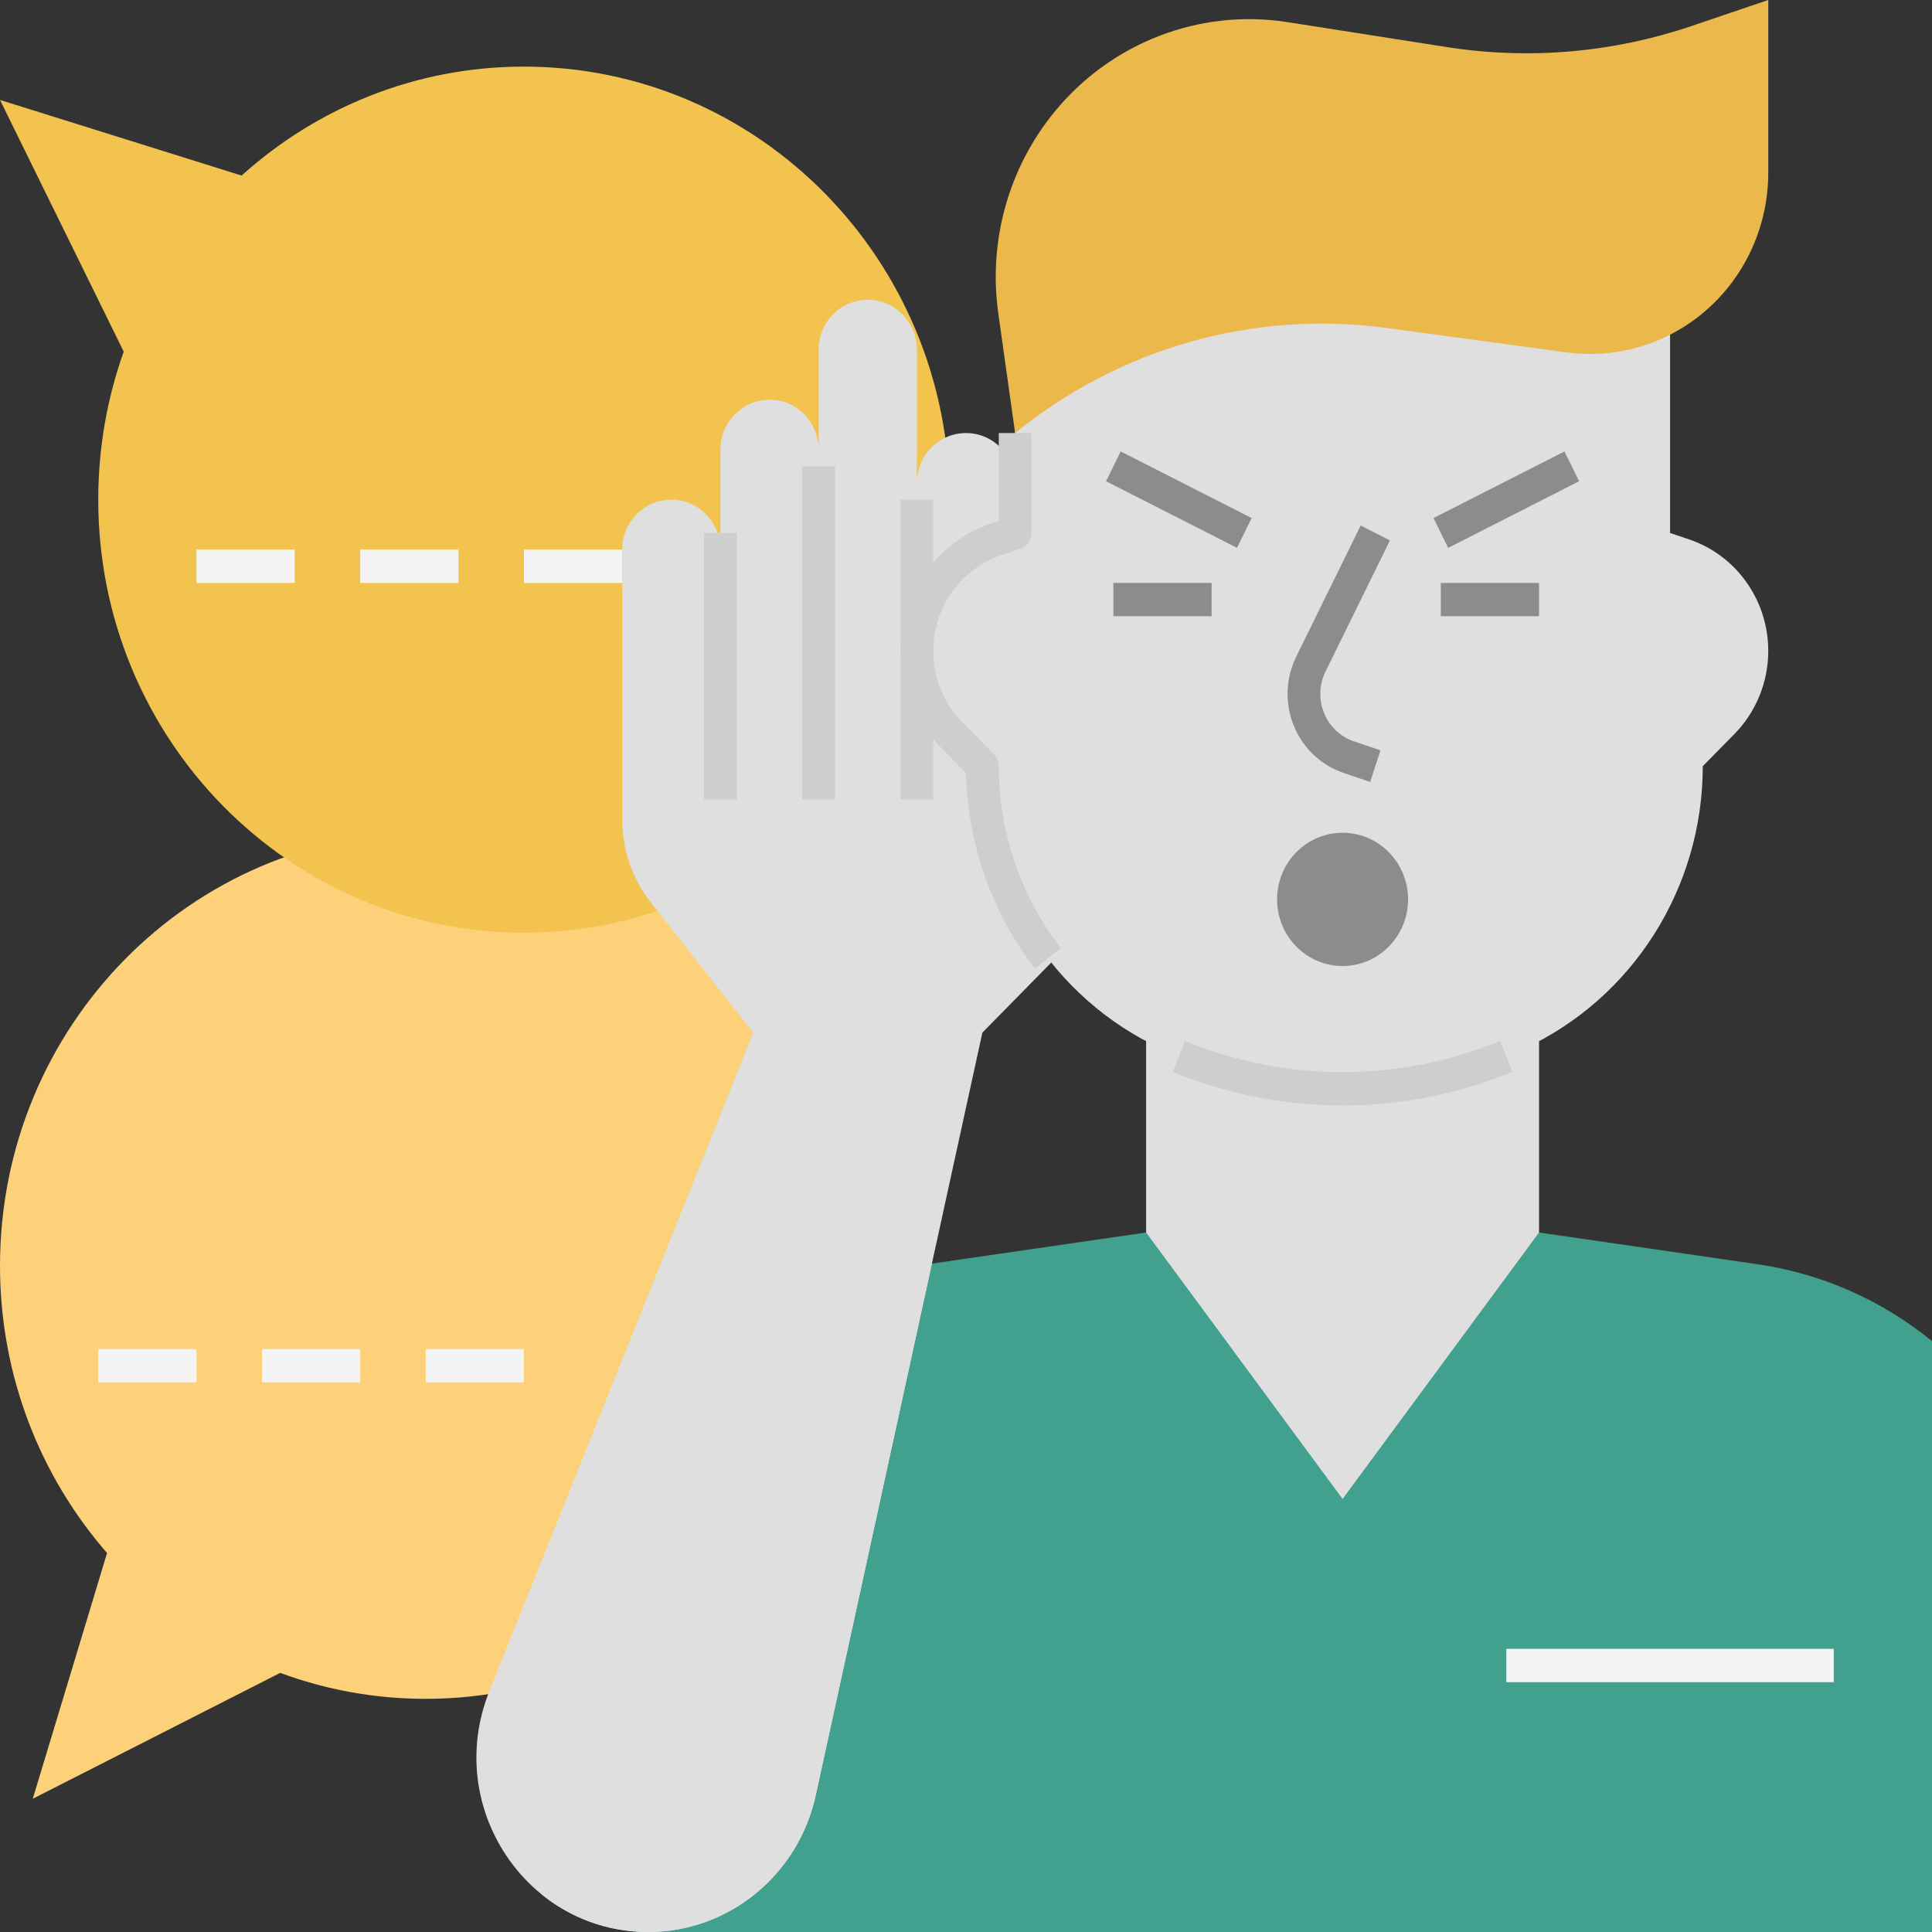 <svg width="48" height="48" viewBox="0 0 48 48" fill="none" xmlns="http://www.w3.org/2000/svg">
<rect x="0" y="0" width="48" height="48" fill="#333333" stroke="none"/>
<path d="M6.962 41.562C8.09 41.98 9.307 42.207 10.576 42.207C16.417 42.207 21.152 37.39 21.152 31.448C21.152 25.506 16.417 20.69 10.576 20.69C4.735 20.69 0 25.506 0 31.448C0 34.186 1.005 36.685 2.66 38.584L0.814 44.69L6.962 41.562Z" fill="#FCD17A"/>
<path d="M3.074 8.737C2.664 9.884 2.441 11.123 2.441 12.414C2.441 18.356 7.176 23.172 13.017 23.172C18.858 23.172 23.593 18.356 23.593 12.414C23.593 6.472 18.858 1.655 13.017 1.655C10.326 1.655 7.869 2.678 6.003 4.362L0 2.483L3.074 8.737Z" fill="#F2C34E"/>
<path d="M43.67 31.41L38.237 30.621H28.475L23.042 31.41C21.544 31.628 20.163 32.221 18.996 33.097L15.811 48H48V33.319C46.776 32.321 45.291 31.646 43.67 31.41Z" fill="#41A08E"/>
<path d="M29.93 19.337C29.6 18.332 28.441 17.896 27.549 18.441L25.22 19.862V12C25.22 11.314 24.674 10.759 24 10.759C23.326 10.759 22.78 11.314 22.78 12V8.69C22.78 8.004 22.233 7.448 21.559 7.448C20.885 7.448 20.339 8.004 20.339 8.69V11.172C20.339 10.487 19.793 9.931 19.119 9.931C18.445 9.931 17.898 10.487 17.898 11.172V13.655C17.898 12.97 17.352 12.414 16.678 12.414C16.004 12.414 15.458 12.97 15.458 13.655V20.356C15.458 21.108 15.709 21.837 16.171 22.424L18.712 25.655L12.155 42.026C11.013 44.879 13.076 48 16.105 48H16.105C18.103 48 19.834 46.588 20.267 44.603L24.407 25.655L30.102 19.862L29.93 19.337Z" fill="#DFDFDF"/>
<path d="M41.972 13.404L41.492 13.241V7.448H25.22V13.241L24.74 13.404C23.569 13.801 22.78 14.916 22.78 16.171V16.171C22.78 16.945 23.082 17.687 23.619 18.234L24.407 19.035V19.035C24.407 22.058 26.144 24.803 28.851 26.055H28.851C31.713 27.378 34.999 27.378 37.861 26.055H37.861C40.568 24.803 42.305 22.058 42.305 19.035V19.035L43.093 18.234C43.63 17.687 43.932 16.945 43.932 16.171V16.171C43.932 14.916 43.142 13.801 41.972 13.404Z" fill="#DFDFDF"/>
<path d="M42.027 0.646C40.071 1.309 37.988 1.489 35.95 1.17L31.989 0.55C29.808 0.209 27.611 1.055 26.198 2.779L26.198 2.779C25.058 4.171 24.55 5.989 24.802 7.783L25.22 10.759L25.22 10.759C27.819 8.644 31.153 7.701 34.452 8.149L38.922 8.755C40.509 8.97 42.086 8.297 43.047 6.994V6.994C43.622 6.214 43.932 5.267 43.932 4.292V0L42.027 0.646Z" fill="#EAB84B"/>
<path d="M34.041 19.427L33.38 19.203C32.82 19.013 32.37 18.586 32.144 18.032C31.918 17.477 31.94 16.852 32.204 16.315L33.806 13.056L34.533 13.427L32.932 16.685C32.773 17.007 32.76 17.383 32.896 17.715C33.031 18.048 33.301 18.304 33.637 18.418L34.298 18.642L34.041 19.427V19.427Z" fill="#8C8C8C"/>
<path d="M38.869 11.216L35.615 12.871L35.979 13.612L39.233 11.956L38.869 11.216Z" fill="#8C8C8C"/>
<path d="M38.237 14.483H35.797V15.31H38.237V14.483Z" fill="#8C8C8C"/>
<path d="M30.102 14.483H27.661V15.31H30.102V14.483Z" fill="#8C8C8C"/>
<path d="M33.356 24C34.255 24 34.983 23.259 34.983 22.345C34.983 21.431 34.255 20.69 33.356 20.69C32.457 20.69 31.729 21.431 31.729 22.345C31.729 23.259 32.457 24 33.356 24Z" fill="#8C8C8C"/>
<path d="M28.475 25.655V30.621L33.356 37.241L38.237 30.621V25.655H28.475Z" fill="#DFDFDF"/>
<path d="M7.322 13.655H4.881V14.483H7.322V13.655Z" fill="#F4F4F4"/>
<path d="M11.39 13.655H8.949V14.483H11.39V13.655Z" fill="#F4F4F4"/>
<path d="M15.458 13.655H13.017V14.483H15.458V13.655Z" fill="#F4F4F4"/>
<path d="M4.881 33.517H2.441V34.345H4.881V33.517Z" fill="#F4F4F4"/>
<path d="M8.949 33.517H6.508V34.345H8.949V33.517Z" fill="#F4F4F4"/>
<path d="M13.017 33.517H10.576V34.345H13.017V33.517Z" fill="#F4F4F4"/>
<path d="M45.559 40.965H37.424V41.793H45.559V40.965Z" fill="#F4F4F4"/>
<path d="M27.843 11.216L27.479 11.956L30.733 13.611L31.097 12.871L27.843 11.216Z" fill="#8C8C8C"/>
<path d="M33.356 27.466C31.926 27.466 30.497 27.187 29.136 26.629L29.44 25.862C31.965 26.896 34.747 26.896 37.272 25.862L37.576 26.629C36.215 27.187 34.786 27.466 33.356 27.466Z" fill="#CECECE"/>
<path d="M20.746 11.586H19.932V19.862H20.746V11.586Z" fill="#CECECE"/>
<path d="M18.305 13.241H17.491V19.862H18.305V13.241Z" fill="#CECECE"/>
<path d="M23.186 12.414H22.373V19.862H23.186V12.414Z" fill="#CECECE"/>
<path d="M25.714 24.064C24.644 22.683 24.039 20.964 24.002 19.208L23.332 18.526C22.713 17.897 22.373 17.061 22.373 16.171C22.373 14.735 23.273 13.466 24.612 13.012L24.814 12.943V10.759H25.627V13.241C25.627 13.419 25.515 13.578 25.349 13.634L24.869 13.797C23.863 14.138 23.186 15.092 23.186 16.171C23.186 16.84 23.442 17.468 23.907 17.941L24.695 18.742C24.771 18.82 24.814 18.925 24.814 19.035C24.814 20.666 25.36 22.27 26.353 23.552L25.714 24.064Z" fill="#CECECE"/>
<path d="M16.105 48C18.103 48 19.834 46.588 20.267 44.603L23.153 31.394L23.042 31.41C19.44 31.934 16.508 34.623 15.625 38.214L13.451 47.06C14.168 47.642 15.081 48 16.105 48H16.105Z" fill="#DFDFDF"/>
</svg>
